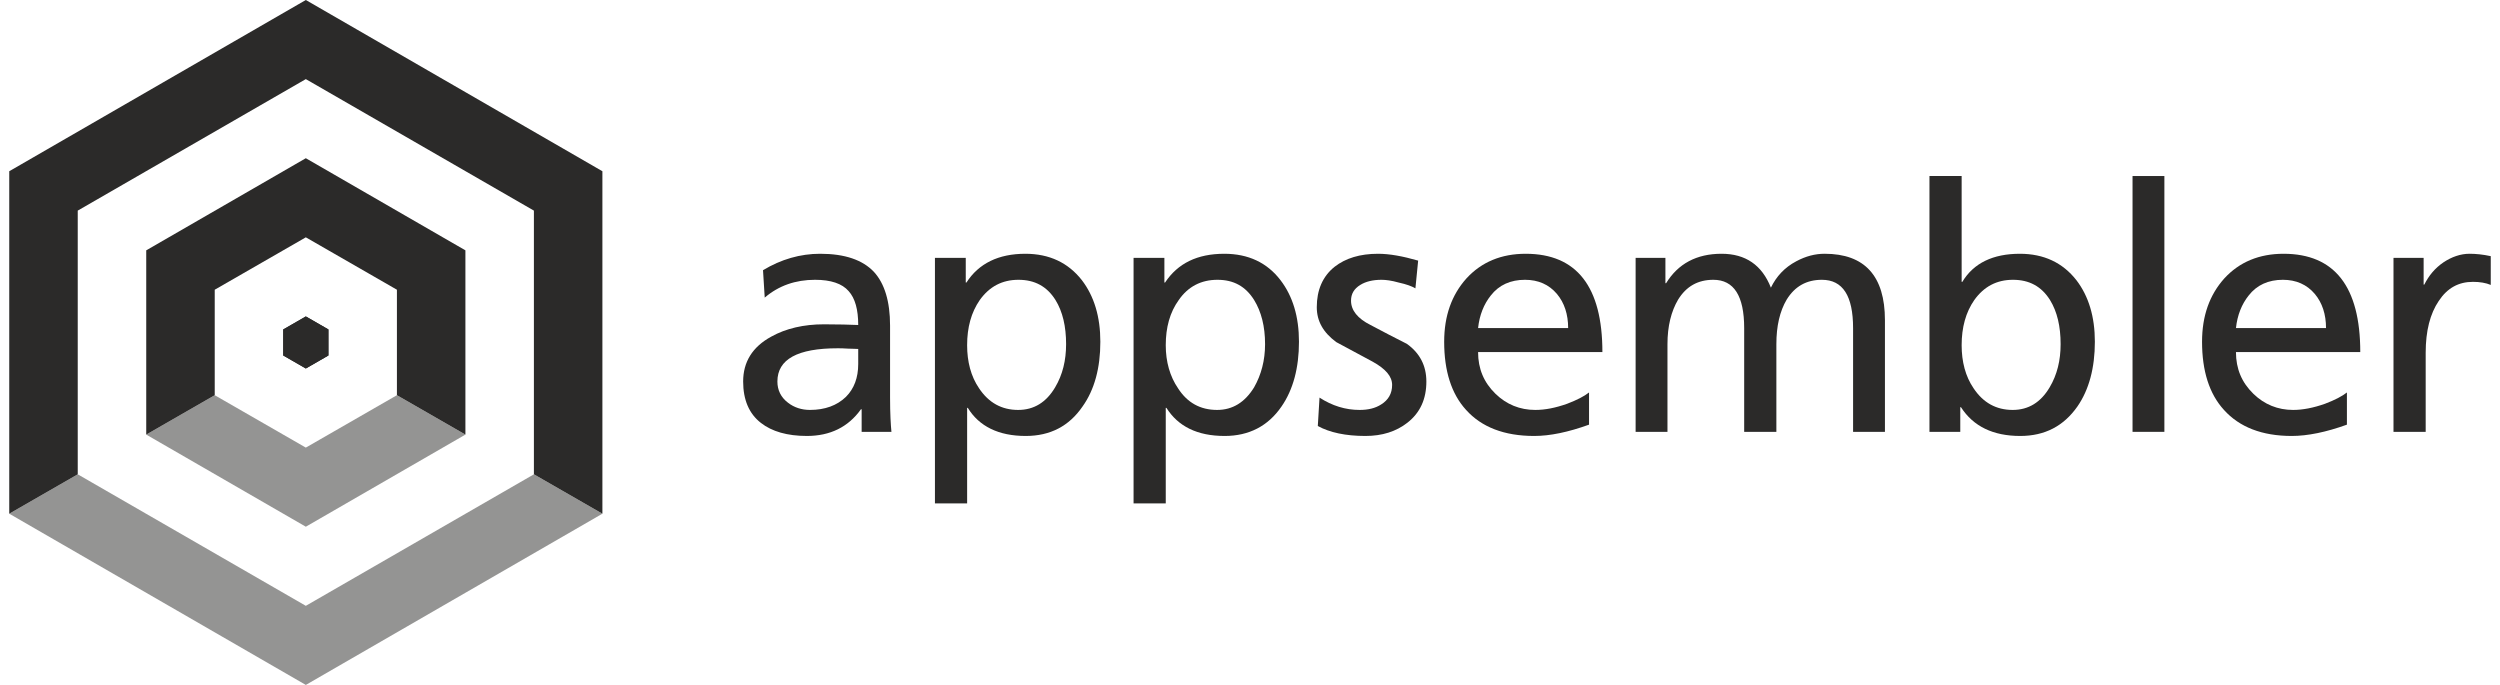 <?xml version="1.0" encoding="UTF-8"?>
<!DOCTYPE svg PUBLIC "-//W3C//DTD SVG 1.1//EN" "http://www.w3.org/Graphics/SVG/1.1/DTD/svg11.dtd">
<!-- Creator: CorelDRAW X7 -->
<svg xmlns="http://www.w3.org/2000/svg" xml:space="preserve" width="73mm" height="20mm" version="1.1" style="shape-rendering:geometricPrecision; text-rendering:geometricPrecision; image-rendering:optimizeQuality; fill-rule:evenodd; clip-rule:evenodd"
viewBox="0 0 7300 2000"
 xmlns:xlink="http://www.w3.org/1999/xlink">
 <defs>
  <style type="text/css">
   <![CDATA[
    .fil1 {fill:#2B2A29}
    .fil2 {fill:#2B2A29;fill-rule:nonzero}
    .fil0 {fill:#2B2A29;fill-opacity:0.502}
   ]]>
  </style>
 </defs>
 <g id="Layer_x0020_1">
  <path class="fil0" d="M427 1269l466 269 466 -269 -200 -115 -266 153 -266 -153 -200 115zm932 -538l0 0 -466 -269 466 269z"/>
  <polygon class="fil1" points="893,924 827,962 827,1038 893,1076 959,1038 959,962 "/>
  <polygon class="fil1" points="893,0 27,500 27,1500 227,1385 227,615 893,231 1559,615 1559,1385 1759,1500 1759,500 "/>
  <polygon class="fil0" points="27,1500 893,2000 1759,1500 1559,1385 893,1769 227,1385 "/>
  <polygon class="fil1" points="1359,731 1359,1269 1159,1154 1159,846 893,693 627,846 627,1154 427,1269 427,731 893,462 "/>
  <polygon class="fil1" points="893,924 827,962 827,1038 893,1076 959,1038 959,962 "/>
  <path class="fil2" d="M2603 1261l-87 0 0 -66 -2 0c-37,52 -90,78 -158,78 -57,0 -102,-13 -134,-38 -35,-27 -52,-68 -52,-121 0,-57 27,-101 82,-131 43,-24 95,-36 154,-36 42,0 75,1 100,2 0,-45 -9,-78 -28,-99 -19,-22 -52,-33 -98,-33 -57,0 -106,17 -147,52l-5 -80c53,-32 109,-48 167,-48 72,0 124,18 157,53 31,34 47,86 47,157l0 210c0,47 2,80 4,100zm-97 -198l0 -44c-7,0 -17,-1 -30,-1 -13,-1 -23,-1 -30,-1 -117,0 -176,32 -176,97 0,25 10,46 31,62 18,14 40,21 64,21 44,0 79,-13 105,-38 24,-24 36,-56 36,-96z"/>
  <path id="1" class="fil2" d="M3213 998c0,76 -17,140 -52,189 -39,57 -94,86 -166,86 -79,0 -136,-28 -169,-82l-2 0 0 279 -94 0 0 -717 90 0 0 72 2 0c36,-56 94,-84 172,-84 70,0 125,26 165,77 36,47 54,107 54,180zm-100 7c0,-52 -10,-95 -31,-129 -25,-40 -61,-59 -108,-59 -48,0 -85,20 -113,59 -25,36 -37,80 -37,132 0,48 11,91 35,126 28,42 66,63 114,63 46,0 82,-22 108,-66 22,-37 32,-79 32,-126z"/>
  <path id="2" class="fil2" d="M3793 998c0,76 -17,140 -51,189 -39,57 -95,86 -166,86 -80,0 -136,-28 -170,-82l-2 0 0 279 -94 0 0 -717 90 0 0 72 2 0c37,-56 94,-84 173,-84 70,0 125,26 164,77 36,47 54,107 54,180zm-99 7c0,-52 -11,-95 -32,-129 -25,-40 -60,-59 -107,-59 -48,0 -86,20 -113,59 -26,36 -38,80 -38,132 0,48 12,91 36,126 27,42 65,63 114,63 45,0 81,-22 108,-66 21,-37 32,-79 32,-126z"/>
  <path id="3" class="fil2" d="M4165 1114c0,51 -18,91 -55,120 -33,26 -74,39 -123,39 -58,0 -104,-10 -139,-29l5 -83c37,24 76,36 117,36 25,0 46,-5 63,-16 21,-13 32,-32 32,-57 0,-25 -19,-47 -57,-68 -35,-19 -71,-38 -106,-57 -38,-28 -57,-61 -57,-102 0,-50 17,-90 52,-118 32,-25 74,-38 127,-38 33,0 72,7 117,20l-8 81c-10,-6 -26,-12 -49,-17 -21,-6 -38,-8 -50,-8 -25,0 -46,5 -62,15 -18,11 -27,26 -27,46 0,28 19,52 57,71 35,19 71,37 106,55 38,27 57,64 57,110z"/>
  <path id="4" class="fil2" d="M4679 1028l-363 0c0,49 17,89 51,122 32,31 71,47 116,47 29,0 59,-6 93,-18 29,-11 50,-22 64,-33l0 94c-61,22 -114,33 -160,33 -88,0 -154,-26 -199,-76 -43,-47 -64,-114 -64,-199 0,-76 22,-137 65,-185 44,-48 102,-72 173,-72 149,0 224,96 224,287zm-100 -70c0,-40 -11,-74 -33,-100 -23,-27 -54,-41 -93,-41 -42,0 -76,15 -100,46 -20,25 -33,57 -37,95l263 0z"/>
  <path id="5" class="fil2" d="M5504 1261l-93 0 0 -303c0,-94 -30,-141 -91,-141 -45,0 -79,19 -103,58 -20,34 -30,77 -30,130l0 256 -94 0 0 -303c0,-94 -30,-141 -90,-141 -45,0 -79,19 -103,58 -20,34 -31,77 -31,130l0 256 -93 0 0 -508 87 0 0 74 2 0c35,-57 89,-86 162,-86 70,0 118,33 144,99 16,-33 40,-59 74,-77 28,-15 55,-22 83,-22 117,0 176,65 176,194l0 326z"/>
  <path id="6" class="fil2" d="M6117 998c0,76 -17,140 -51,189 -40,57 -95,86 -167,86 -79,0 -137,-28 -173,-84l-2 0 0 72 -90 0 0 -747 94 0 0 309 2 0c33,-55 90,-82 168,-82 70,0 125,26 165,77 36,47 54,107 54,180zm-100 7c0,-52 -10,-95 -31,-129 -25,-40 -61,-59 -108,-59 -48,0 -85,20 -113,59 -25,36 -37,80 -37,132 0,48 11,91 35,126 28,42 66,63 114,63 46,0 82,-22 108,-66 22,-37 32,-79 32,-126z"/>
  <polygon id="7" class="fil2" points="6320,1261 6227,1261 6227,514 6320,514 "/>
  <path id="8" class="fil2" d="M6892 1028l-363 0c0,49 17,89 51,122 32,31 71,47 116,47 28,0 59,-6 93,-18 29,-11 50,-22 64,-33l0 94c-61,22 -115,33 -161,33 -87,0 -153,-26 -198,-76 -43,-47 -64,-114 -64,-199 0,-76 22,-137 65,-185 44,-48 102,-72 173,-72 149,0 224,96 224,287zm-100 -70c0,-40 -11,-74 -33,-100 -23,-27 -54,-41 -93,-41 -42,0 -76,15 -100,46 -20,25 -33,57 -37,95l263 0z"/>
  <path id="9" class="fil2" d="M7273 832c-14,-6 -32,-9 -52,-9 -42,0 -75,18 -100,56 -25,37 -38,87 -38,151l0 231 -94 0 0 -508 88 0 0 78 2 0c13,-26 31,-48 56,-65 24,-16 50,-25 76,-25 18,0 39,2 62,7l0 84z"/>
 </g>
</svg>
